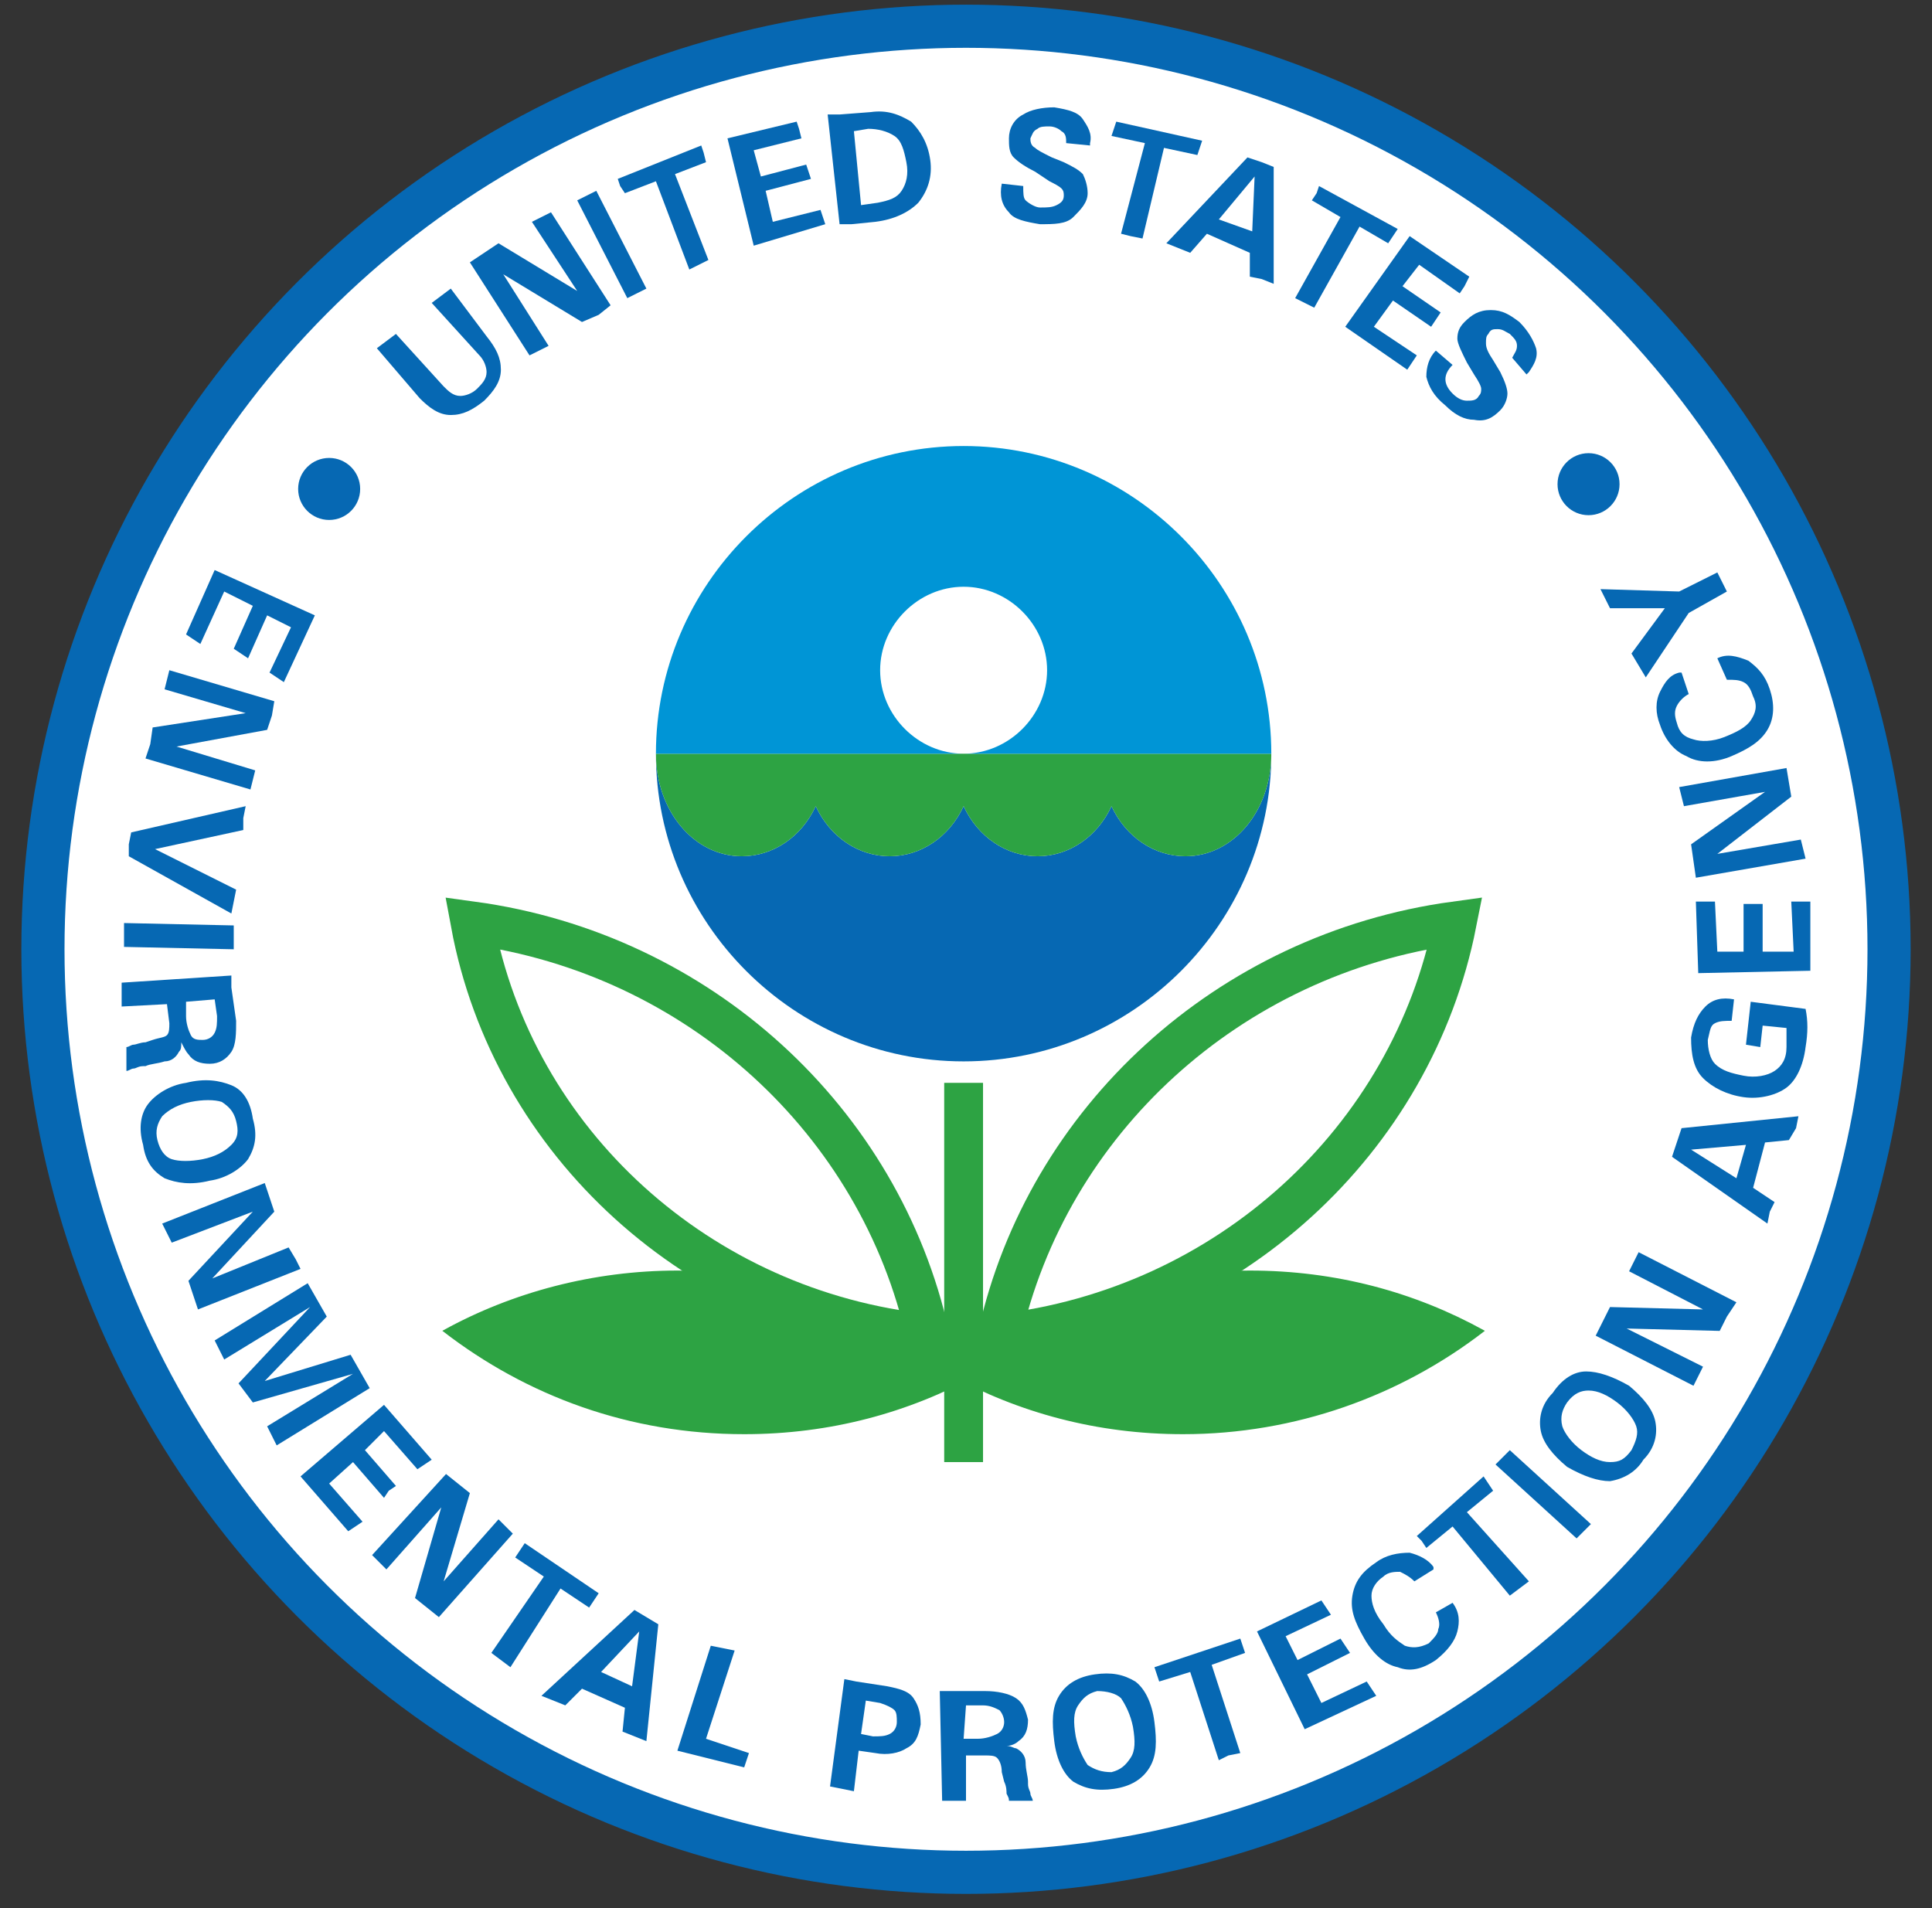 <?xml version="1.0" encoding="utf-8"?>
<!-- Generator: Adobe Illustrator 15.1.0, SVG Export Plug-In  -->
<!DOCTYPE svg PUBLIC "-//W3C//DTD SVG 1.1//EN" "http://www.w3.org/Graphics/SVG/1.1/DTD/svg11.dtd">
<svg version="1.1"
	 xmlns="http://www.w3.org/2000/svg" xmlns:xlink="http://www.w3.org/1999/xlink" xmlns:a="http://ns.adobe.com/AdobeSVGViewerExtensions/3.0/"
	 x="0px" y="0px" width="81px" height="80px" viewBox="-0.4 0.2 81 80" enable-background="new -0.4 0.2 81 80"
	 xml:space="preserve">
<rect x="-0.4" y="0.2" width="81" height="80" fill="#333333" stroke="none"/>
<defs>
</defs>
<g>
	<defs>
		<rect id="SVGID_1_" width="80" height="80"/>
	</defs>
	<clipPath id="SVGID_2_">
		<use xlink:href="#SVGID_1_"  overflow="visible"/>
	</clipPath>
	<circle clip-path="url(#SVGID_2_)" fill="#FFFFFF" stroke="#0668B3" stroke-width="1.809" cx="40.1" cy="40" r="38.7"/>
	<g clip-path="url(#SVGID_2_)">
		<path fill="#0668B3" d="M52.9,31.8c0,2.4-1.6,4.3-3.6,4.3c-1.3,0-2.5-0.8-3.1-2.1c-0.6,1.3-1.8,2.1-3.1,2.1
			c-1.3,0-2.5-0.8-3.1-2.1c-0.6,1.3-1.8,2.1-3.1,2.1c-1.3,0-2.5-0.8-3.1-2.1c-0.6,1.3-1.8,2.1-3.1,2.1c-2,0-3.6-1.9-3.6-4.3
			c0,7.1,5.8,12.9,12.9,12.9C47.1,44.7,52.9,38.9,52.9,31.8L52.9,31.8L52.9,31.8z"/>
		<path fill="#2DA343" d="M30.7,36.1c1.3,0,2.5-0.8,3.1-2.1c0.6,1.3,1.8,2.1,3.1,2.1c1.3,0,2.5-0.8,3.1-2.1c0.6,1.3,1.8,2.1,3.1,2.1
			c1.3,0,2.5-0.8,3.1-2.1c0.6,1.3,1.8,2.1,3.1,2.1c2,0,3.6-1.9,3.6-4.3c0,0,0,0,0,0c-0.1,0-6.5,0-12.9,0c-6.5,0-12.9,0-12.9,0
			c0,0,0,0,0,0c0,0,0,0,0,0C27.1,34.2,28.7,36.1,30.7,36.1z"/>
		<path fill="#0095D6" d="M40,18.9c-7.1,0-12.9,5.8-12.9,12.9c0,0,0,0,0,0c0,0,6.5,0,12.9,0c-1.9,0-3.5-1.6-3.5-3.5
			c0-1.9,1.6-3.5,3.5-3.5s3.5,1.6,3.5,3.5c0,1.9-1.6,3.5-3.5,3.5c6.5,0,12.9,0,12.9,0c0,0,0,0,0,0C52.9,24.7,47.1,18.9,40,18.9z"/>
	</g>
	<g clip-path="url(#SVGID_2_)">
		<path fill="#2DA343" stroke="#2DA343" stroke-width="6.031064e-002" d="M61.8,56c-2.9-1.6-6.2-2.5-9.8-2.5
			c-4.7,0-9.1,1.6-12.6,4.3c2.9,1.6,6.2,2.5,9.8,2.5C53.9,60.3,58.3,58.7,61.8,56z"/>
		<path fill="#2DA343" stroke="#2DA343" stroke-width="6.031064e-002" d="M40.6,57.8c-3.5-2.7-7.8-4.3-12.6-4.3
			c-3.5,0-6.9,0.9-9.8,2.5c3.5,2.7,7.8,4.3,12.6,4.3C34.4,60.3,37.7,59.4,40.6,57.8z"/>
	</g>
	<line clip-path="url(#SVGID_2_)" fill="none" stroke="#2DA343" stroke-width="1.628" x1="40" y1="45.6" x2="40" y2="61.5"/>
	<g clip-path="url(#SVGID_2_)">
		<path fill="none" stroke="#2DA343" stroke-width="1.809" d="M60.6,38.9c-9.5,1.3-17.1,8.3-19.1,17.3C51.1,55.1,58.8,48,60.6,38.9
			z"/>
		<path fill="none" stroke="#2DA343" stroke-width="1.809" d="M19.4,38.9c1.7,9.2,9.5,16.3,19.1,17.3
			C36.5,47.2,28.9,40.2,19.4,38.9z"/>
	</g>
	<g clip-path="url(#SVGID_2_)">
		<g>
			<g>
				<path fill="#0668B3" d="M20,14.3c0.4,0.5,0.6,0.9,0.6,1.4c0,0.5-0.3,0.9-0.7,1.3c-0.5,0.4-0.9,0.6-1.4,0.6s-0.9-0.3-1.3-0.7
					l-1.8-2.1l0.4-0.3l0.4-0.3l2,2.2c0.2,0.2,0.4,0.4,0.7,0.4c0.2,0,0.5-0.1,0.7-0.3s0.4-0.4,0.4-0.7c0-0.2-0.1-0.5-0.3-0.7l-2-2.2
					l0.4-0.3l0.4-0.3L20,14.3z"/>
				<path fill="#0668B3" d="M22.6,14.7l-0.4,0.2l-0.4,0.2l-2.5-3.9l0.6-0.4l0.6-0.4l3.3,2l-1.9-2.9l0.4-0.2l0.4-0.2l2.5,3.9
					l-0.5,0.4L24,13.7l-3.3-2L22.6,14.7z"/>
				<path fill="#0668B3" d="M23.8,8.6l0.4-0.2l0.4-0.2l2.1,4.1l-0.4,0.2l-0.4,0.2L23.8,8.6z"/>
				<path fill="#0668B3" d="M27.1,7.8l-1.3,0.5L25.6,8l-0.1-0.3L29,6.3l0.1,0.3L29.2,7l-1.3,0.5l1.4,3.6l-0.4,0.2l-0.4,0.2L27.1,7.8
					z"/>
				<path fill="#0668B3" d="M31.2,10.5L30.1,6L33,5.3l0.1,0.3L33.2,6l-2,0.5l0.3,1.1l1.9-0.5l0.1,0.3l0.1,0.3l-1.9,0.5l0.3,1.3L34,9
					l0.1,0.3l0.1,0.3L31.2,10.5z"/>
				<path fill="#0668B3" d="M34.3,5l0.5,0l1.3-0.1c0.7-0.1,1.2,0.1,1.7,0.4c0.4,0.4,0.7,0.9,0.8,1.6c0.1,0.7-0.1,1.3-0.5,1.8
					c-0.4,0.4-1,0.7-1.8,0.8l-1,0.1l-0.5,0L34.3,5z M35.7,8.8l0.7-0.1c0.5-0.1,0.8-0.2,1-0.5c0.2-0.3,0.3-0.7,0.2-1.2
					c-0.1-0.5-0.2-0.9-0.5-1.1c-0.3-0.2-0.7-0.3-1.1-0.3l-0.6,0.1L35.7,8.8z"/>
				<path fill="#0668B3" d="M44.3,6.2c0-0.2,0-0.4-0.2-0.5c-0.1-0.1-0.3-0.2-0.5-0.2c-0.2,0-0.4,0-0.5,0.1c-0.2,0.1-0.2,0.2-0.3,0.4
					c0,0.1,0,0.3,0.2,0.4c0.1,0.1,0.3,0.2,0.7,0.4L44.2,7c0.4,0.2,0.6,0.3,0.8,0.5c0.1,0.2,0.2,0.5,0.2,0.8c0,0.4-0.3,0.7-0.6,1
					s-0.8,0.3-1.4,0.3c-0.6-0.1-1.1-0.2-1.3-0.5c-0.3-0.3-0.4-0.7-0.3-1.2l0,0l0.9,0.1c0,0.3,0,0.5,0.1,0.6s0.4,0.3,0.6,0.3
					c0.3,0,0.5,0,0.7-0.1c0.2-0.1,0.3-0.2,0.3-0.4c0-0.1,0-0.2-0.1-0.3s-0.3-0.2-0.5-0.3L43,7.4c-0.4-0.2-0.7-0.4-0.9-0.6
					c-0.2-0.2-0.2-0.5-0.2-0.8c0-0.4,0.2-0.8,0.6-1c0.3-0.2,0.8-0.3,1.3-0.3c0.6,0.1,1,0.2,1.2,0.5c0.2,0.3,0.4,0.6,0.3,1l0,0.1
					L44.3,6.2z"/>
				<path fill="#0668B3" d="M47.6,6.2l-1.4-0.3l0.1-0.3l0.1-0.3L50,6.1l-0.1,0.3l-0.1,0.3l-1.4-0.3l-0.9,3.8l-0.5-0.1L46.6,10
					L47.6,6.2z"/>
				<path fill="#0668B3" d="M51.9,6.8L52.5,7L53,7.2L53,12.1l-0.5-0.2L52,11.8l0-1L50.2,10l-0.7,0.8l-0.5-0.2l-0.5-0.2L51.9,6.8z
					 M50.7,9.4l1.4,0.5l0.1-2.3l0,0L50.7,9.4z"/>
				<path fill="#0668B3" d="M55.8,9.3l-1.2-0.7l0.2-0.3L54.9,8l3.3,1.8L58,10.1l-0.2,0.3l-1.2-0.7l-1.9,3.4l-0.4-0.2l-0.4-0.2
					L55.8,9.3z"/>
				<path fill="#0668B3" d="M56,13.9l2.7-3.8l2.5,1.7L61,12.2l-0.2,0.3l-1.7-1.2l-0.7,0.9l1.6,1.1l-0.2,0.3l-0.2,0.3L58,12.8
					l-0.8,1.1l1.8,1.2l-0.2,0.3l-0.2,0.3L56,13.9z"/>
				<path fill="#0668B3" d="M63,15.2c0.1-0.2,0.2-0.3,0.2-0.5c0-0.2-0.1-0.3-0.3-0.5c-0.2-0.1-0.3-0.2-0.5-0.2c-0.2,0-0.3,0-0.4,0.2
					c-0.1,0.1-0.1,0.2-0.1,0.4c0,0.2,0.1,0.4,0.3,0.7l0.3,0.5c0.2,0.4,0.3,0.7,0.3,0.9c0,0.2-0.1,0.5-0.3,0.7
					c-0.3,0.3-0.6,0.5-1.1,0.4c-0.4,0-0.8-0.2-1.2-0.6c-0.5-0.4-0.7-0.8-0.8-1.2c0-0.4,0.1-0.8,0.4-1.1l0,0l0.7,0.6
					c-0.2,0.2-0.3,0.4-0.3,0.6s0.1,0.4,0.3,0.6c0.2,0.2,0.4,0.3,0.6,0.3c0.2,0,0.4,0,0.5-0.2c0.1-0.1,0.1-0.2,0.1-0.3
					s-0.1-0.3-0.3-0.6l-0.3-0.5c-0.2-0.4-0.4-0.8-0.4-1c0-0.3,0.1-0.5,0.3-0.7c0.3-0.3,0.6-0.5,1.1-0.5s0.8,0.2,1.2,0.5
					c0.4,0.4,0.6,0.8,0.7,1.1c0.1,0.4-0.1,0.7-0.3,1l-0.1,0.1L63,15.2z"/>
			</g>
			<g>
				<path fill="#0668B3" d="M8.6,24.1l4.2,1.9l-1.3,2.8l-0.3-0.2l-0.3-0.2l0.9-1.9l-1-0.5l-0.8,1.8l-0.3-0.2l-0.3-0.2l0.8-1.8
					l-1.2-0.6L8,27.2l-0.3-0.2l-0.3-0.2L8.6,24.1z"/>
				<path fill="#0668B3" d="M6.5,29.1l0.1-0.4l0.1-0.4l4.4,1.3L11,30.2l-0.2,0.6L7,31.5l3.3,1l-0.1,0.4l-0.1,0.4L5.7,32l0.2-0.6
					L6,30.7l3.9-0.6L6.5,29.1z"/>
				<path fill="#0668B3" d="M9.9,34l-0.1,0.5L9.8,35l-3.7,0.8v0l3.4,1.7L9.4,38l-0.1,0.5L5,36.1L5,35.6l0.1-0.5L9.9,34z"/>
				<path fill="#0668B3" d="M9.4,39l0,0.5l0,0.5l-4.6-0.1l0-0.5l0-0.5L9.4,39z"/>
				<path fill="#0668B3" d="M9.3,41.1l0,0.5L9.5,43c0,0.5,0,1-0.2,1.3s-0.5,0.5-0.9,0.5c-0.4,0-0.7-0.1-0.9-0.4
					c-0.1-0.1-0.2-0.3-0.3-0.5c0,0.2,0,0.3-0.1,0.4c-0.1,0.2-0.3,0.4-0.6,0.4c-0.3,0.1-0.6,0.1-0.8,0.2l-0.1,0
					c-0.2,0-0.3,0.1-0.4,0.1c-0.1,0-0.2,0.1-0.3,0.1l0-0.5l0-0.5C5,44.1,5.1,44,5.2,44c0.1,0,0.3-0.1,0.5-0.1L6,43.8
					c0.3-0.1,0.5-0.1,0.6-0.2c0.1-0.1,0.1-0.3,0.1-0.5l-0.1-0.8l-1.9,0.1l0-0.5l0-0.5L9.3,41.1z M7.4,42.2l0,0.6
					c0,0.3,0.1,0.6,0.2,0.8s0.3,0.2,0.5,0.2c0.2,0,0.4-0.1,0.5-0.3c0.1-0.2,0.1-0.4,0.1-0.7l-0.1-0.7L7.4,42.2z"/>
				<path fill="#0668B3" d="M5.8,46.5c0.3-0.4,0.9-0.8,1.6-0.9c0.8-0.2,1.4-0.1,1.9,0.1s0.8,0.7,0.9,1.4c0.2,0.7,0.1,1.2-0.2,1.7
					c-0.3,0.4-0.9,0.8-1.6,0.9c-0.8,0.2-1.4,0.1-1.9-0.1c-0.5-0.3-0.8-0.7-0.9-1.4C5.4,47.5,5.5,46.9,5.8,46.5z M6.8,48.8
					c0.3,0.1,0.8,0.1,1.3,0s0.9-0.3,1.2-0.6s0.3-0.6,0.2-1c-0.1-0.4-0.3-0.6-0.6-0.8c-0.3-0.1-0.8-0.1-1.3,0
					c-0.5,0.1-0.9,0.3-1.2,0.6c-0.2,0.3-0.3,0.6-0.2,1C6.3,48.4,6.5,48.7,6.8,48.8z"/>
				<path fill="#0668B3" d="M6.8,52.3l-0.2-0.4l-0.2-0.4l4.3-1.7l0.2,0.6l0.2,0.6l-2.6,2.8l3.2-1.3L12,53l0.2,0.4l-4.3,1.7l-0.2-0.6
					l-0.2-0.6l2.7-2.9L6.8,52.3z"/>
				<path fill="#0668B3" d="M9,57.2l-0.2-0.4l-0.2-0.4l3.9-2.4l0.4,0.7l0.4,0.7l-2.6,2.7l0,0l3.6-1.1l0.4,0.7l0.4,0.7l-3.9,2.4
					L11,60.4l-0.2-0.4l3.6-2.2l0,0l-4.2,1.2l-0.3-0.4l-0.3-0.4l3-3.2v0L9,57.2z"/>
				<path fill="#0668B3" d="M12.2,62.1l3.5-3l2,2.3l-0.3,0.2l-0.3,0.2l-1.4-1.6L14.9,61l1.3,1.5l-0.3,0.2L15.7,63l-1.3-1.5l-1,0.9
					l1.4,1.6l-0.3,0.2l-0.3,0.2L12.2,62.1z"/>
				<path fill="#0668B3" d="M15.8,66l-0.3-0.3l-0.3-0.3l3.1-3.4l0.5,0.4l0.5,0.4l-1.1,3.7l2.3-2.6l0.3,0.3l0.3,0.3L18,68l-0.5-0.4
					l-0.5-0.4l1.1-3.8L15.8,66z"/>
				<path fill="#0668B3" d="M22.4,66.3l-1.2-0.8l0.2-0.3l0.2-0.3l3.1,2.1l-0.2,0.3l-0.2,0.3l-1.2-0.8l-2.1,3.3l-0.4-0.3l-0.4-0.3
					L22.4,66.3z"/>
				<path fill="#0668B3" d="M26.2,67.7l0.5,0.3l0.5,0.3l-0.5,4.9l-0.5-0.2l-0.5-0.2l0.1-1l-1.8-0.8l-0.7,0.7l-0.5-0.2l-0.5-0.2
					L26.2,67.7z M24.8,70.3l1.3,0.6l0.3-2.3l0,0L24.8,70.3z"/>
				<path fill="#0668B3" d="M28,73.6l1.4-4.4l0.5,0.1l0.5,0.1l-1.2,3.7l1.8,0.6l-0.1,0.3l-0.1,0.3L28,73.6z"/>
				<path fill="#0668B3" d="M35,70.6l0.5,0.1l1.3,0.2c0.5,0.1,0.9,0.2,1.1,0.5c0.2,0.3,0.3,0.6,0.3,1.1c-0.1,0.5-0.2,0.8-0.6,1
					c-0.3,0.2-0.8,0.3-1.3,0.2l-0.7-0.1l-0.2,1.7l-0.5-0.1l-0.5-0.1L35,70.6z M35.7,72.9l0.5,0.1c0.3,0,0.5,0,0.7-0.1
					c0.2-0.1,0.3-0.3,0.3-0.5c0-0.2,0-0.4-0.1-0.5c-0.1-0.1-0.3-0.2-0.6-0.3l-0.6-0.1L35.7,72.9z"/>
				<path fill="#0668B3" d="M39,71.1l0.5,0l1.4,0c0.5,0,1,0.1,1.3,0.3c0.3,0.2,0.4,0.5,0.5,0.9c0,0.4-0.1,0.7-0.4,0.9
					c-0.1,0.1-0.3,0.2-0.5,0.2c0.2,0,0.3,0.1,0.4,0.1c0.2,0.1,0.4,0.3,0.4,0.6c0,0.3,0.1,0.6,0.1,0.8l0,0.1c0,0.2,0.1,0.3,0.1,0.4
					c0,0.1,0.1,0.2,0.1,0.3l-0.5,0l-0.5,0c0-0.1,0-0.1-0.1-0.3c0-0.1,0-0.3-0.1-0.5l-0.1-0.4c0-0.3-0.1-0.5-0.2-0.6
					c-0.1-0.1-0.3-0.1-0.5-0.1l-0.8,0l0,1.9l-0.5,0l-0.5,0L39,71.1z M40,73.1l0.6,0c0.3,0,0.6-0.1,0.8-0.2s0.3-0.3,0.3-0.5
					c0-0.2-0.1-0.4-0.2-0.5c-0.2-0.1-0.4-0.2-0.7-0.2l-0.7,0L40,73.1z"/>
				<path fill="#0668B3" d="M44.6,74.9c-0.4-0.3-0.7-0.9-0.8-1.7c-0.1-0.8-0.1-1.4,0.2-1.9c0.3-0.5,0.8-0.8,1.5-0.9
					c0.7-0.1,1.2,0,1.7,0.3c0.4,0.3,0.7,0.9,0.8,1.7c0.1,0.8,0.1,1.4-0.2,1.9c-0.3,0.5-0.8,0.8-1.5,0.9
					C45.6,75.3,45.1,75.2,44.6,74.9z M47,73.9c0.2-0.3,0.2-0.7,0.1-1.3c-0.1-0.5-0.3-0.9-0.5-1.2c-0.2-0.2-0.6-0.3-1-0.3
					c-0.4,0.1-0.6,0.3-0.8,0.6c-0.2,0.3-0.2,0.7-0.1,1.3c0.1,0.5,0.3,0.9,0.5,1.2c0.3,0.2,0.6,0.3,1,0.3
					C46.6,74.4,46.8,74.2,47,73.9z"/>
				<path fill="#0668B3" d="M49.5,70.3l-1.3,0.4l-0.1-0.3l-0.1-0.3l3.6-1.2l0.1,0.3l0.1,0.3L50.4,70l1.2,3.7l-0.5,0.1L50.7,74
					L49.5,70.3z"/>
				<path fill="#0668B3" d="M54.3,72.7l-2-4.1l2.7-1.3l0.2,0.3l0.2,0.3l-1.9,0.9l0.5,1l1.8-0.9l0.2,0.3l0.2,0.3l-1.8,0.9l0.6,1.2
					l1.9-0.9l0.2,0.3l0.2,0.3L54.3,72.7z"/>
				<path fill="#0668B3" d="M60.5,67.4c0.3,0.4,0.3,0.8,0.2,1.2s-0.4,0.8-0.9,1.2c-0.6,0.4-1.1,0.5-1.6,0.3c-0.5-0.1-1-0.5-1.4-1.2
					c-0.4-0.7-0.6-1.2-0.5-1.8s0.4-1,1-1.4c0.4-0.3,0.9-0.4,1.4-0.4c0.4,0.1,0.8,0.3,1,0.6l0,0.1l-0.8,0.5c-0.2-0.2-0.4-0.3-0.6-0.4
					c-0.2,0-0.5,0-0.7,0.2c-0.3,0.2-0.5,0.5-0.5,0.8c0,0.3,0.1,0.7,0.5,1.2c0.3,0.5,0.6,0.7,0.9,0.9c0.3,0.1,0.6,0.1,1-0.1
					c0.2-0.2,0.4-0.4,0.4-0.6c0.1-0.2,0-0.5-0.1-0.7L60.5,67.4z"/>
				<path fill="#0668B3" d="M60.5,64.2l-1.1,0.9l-0.2-0.3L59,64.6l2.8-2.5l0.2,0.3l0.2,0.3l-1.1,0.9l2.6,2.9l-0.4,0.3l-0.4,0.3
					L60.5,64.2z"/>
				<path fill="#0668B3" d="M62.3,61.6l0.3-0.3l0.3-0.3l3.4,3.1L66,64.4l-0.3,0.3L62.3,61.6z"/>
				<path fill="#0668B3" d="M67.1,62.3c-0.5,0-1.1-0.2-1.8-0.6c-0.6-0.5-1-1-1.1-1.5c-0.1-0.5,0-1.1,0.5-1.6
					c0.4-0.6,0.9-0.9,1.4-0.9c0.5,0,1.1,0.2,1.8,0.6c0.6,0.5,1,1,1.1,1.5c0.1,0.5,0,1.1-0.5,1.6C68.2,61.9,67.7,62.2,67.1,62.3z
					 M68.2,60c-0.1-0.3-0.4-0.7-0.8-1c-0.4-0.3-0.8-0.5-1.2-0.5c-0.3,0-0.6,0.1-0.9,0.5c-0.2,0.3-0.3,0.6-0.2,1
					c0.1,0.3,0.4,0.7,0.8,1c0.4,0.3,0.8,0.5,1.2,0.5c0.4,0,0.6-0.1,0.9-0.5C68.2,60.6,68.3,60.3,68.2,60z"/>
				<path fill="#0668B3" d="M71,57.5l-0.2,0.4l-0.2,0.4l-4.1-2.1l0.3-0.6l0.3-0.6l3.9,0.1l-3.1-1.6l0.2-0.4l0.2-0.4l4.1,2.1L72,55.4
					L71.7,56l-3.9-0.1L71,57.5z"/>
				<path fill="#0668B3" d="M69.7,48.7l0.2-0.6l0.2-0.6l4.9-0.5l-0.1,0.5L74.6,48l-1,0.1L73.1,50l0.9,0.6L73.8,51l-0.1,0.5
					L69.7,48.7z M72.4,49.6l0.4-1.4l-2.3,0.2l0,0L72.4,49.6z"/>
				<path fill="#0668B3" d="M75.3,44.1c-0.1,0.8-0.4,1.4-0.8,1.7s-1.1,0.5-1.8,0.4c-0.7-0.1-1.3-0.4-1.7-0.8s-0.5-1-0.5-1.7
					c0.1-0.6,0.3-1,0.6-1.3c0.3-0.3,0.7-0.4,1.2-0.3L72.2,43c-0.3,0-0.5,0-0.7,0.1c-0.2,0.1-0.2,0.3-0.3,0.7c0,0.4,0.1,0.8,0.3,1
					c0.3,0.3,0.7,0.4,1.2,0.5c0.5,0.1,1,0,1.3-0.2c0.3-0.2,0.5-0.5,0.5-1c0-0.2,0-0.5,0-0.8l-1-0.1l-0.1,0.9L72.8,44l0.2-1.8
					l2.3,0.3C75.4,43,75.4,43.5,75.3,44.1z"/>
				<path fill="#0668B3" d="M75.5,40.9L70.8,41l-0.1-3l0.4,0l0.4,0l0.1,2.1l1.1,0l0-2l0.4,0l0.4,0l0,2l1.3,0l-0.1-2.1l0.4,0l0.4,0
					L75.5,40.9z"/>
				<path fill="#0668B3" d="M75.1,35.4l0.1,0.4l0.1,0.4L70.7,37l-0.1-0.7l-0.1-0.7l3.1-2.2l-3.4,0.6l-0.1-0.4l-0.1-0.4l4.5-0.8
					l0.1,0.6l0.1,0.6L71.6,36L75.1,35.4z"/>
				<path fill="#0668B3" d="M71.6,27.8c0.4-0.2,0.8-0.1,1.3,0.1c0.4,0.3,0.7,0.6,0.9,1.2c0.2,0.6,0.2,1.2-0.1,1.7s-0.8,0.8-1.5,1.1
					s-1.4,0.3-1.9,0c-0.5-0.2-0.9-0.7-1.1-1.3c-0.2-0.5-0.2-1,0-1.4c0.2-0.4,0.4-0.7,0.8-0.8l0.1,0l0.3,0.9
					c-0.2,0.1-0.4,0.3-0.5,0.5c-0.1,0.2-0.1,0.4,0,0.7c0.1,0.4,0.3,0.6,0.7,0.7c0.3,0.1,0.8,0.1,1.3-0.1c0.5-0.2,0.9-0.4,1.1-0.7
					c0.2-0.3,0.3-0.6,0.1-1c-0.1-0.3-0.2-0.5-0.4-0.6s-0.4-0.1-0.7-0.1L71.6,27.8z"/>
				<path fill="#0668B3" d="M70.4,25.9l-1.8,2.7l-0.3-0.5l-0.3-0.5l1.4-1.9l0,0l-2.3,0l-0.2-0.4l-0.2-0.4L70,25l1.6-0.8l0.2,0.4
					l0.2,0.4L70.4,25.9z"/>
			</g>
		</g>
		<circle fill="#0668B3" cx="66.2" cy="20.5" r="1.3"/>
		<circle fill="#0668B3" cx="13.4" cy="20.7" r="1.3"/>
	</g>
</g>
</svg>
